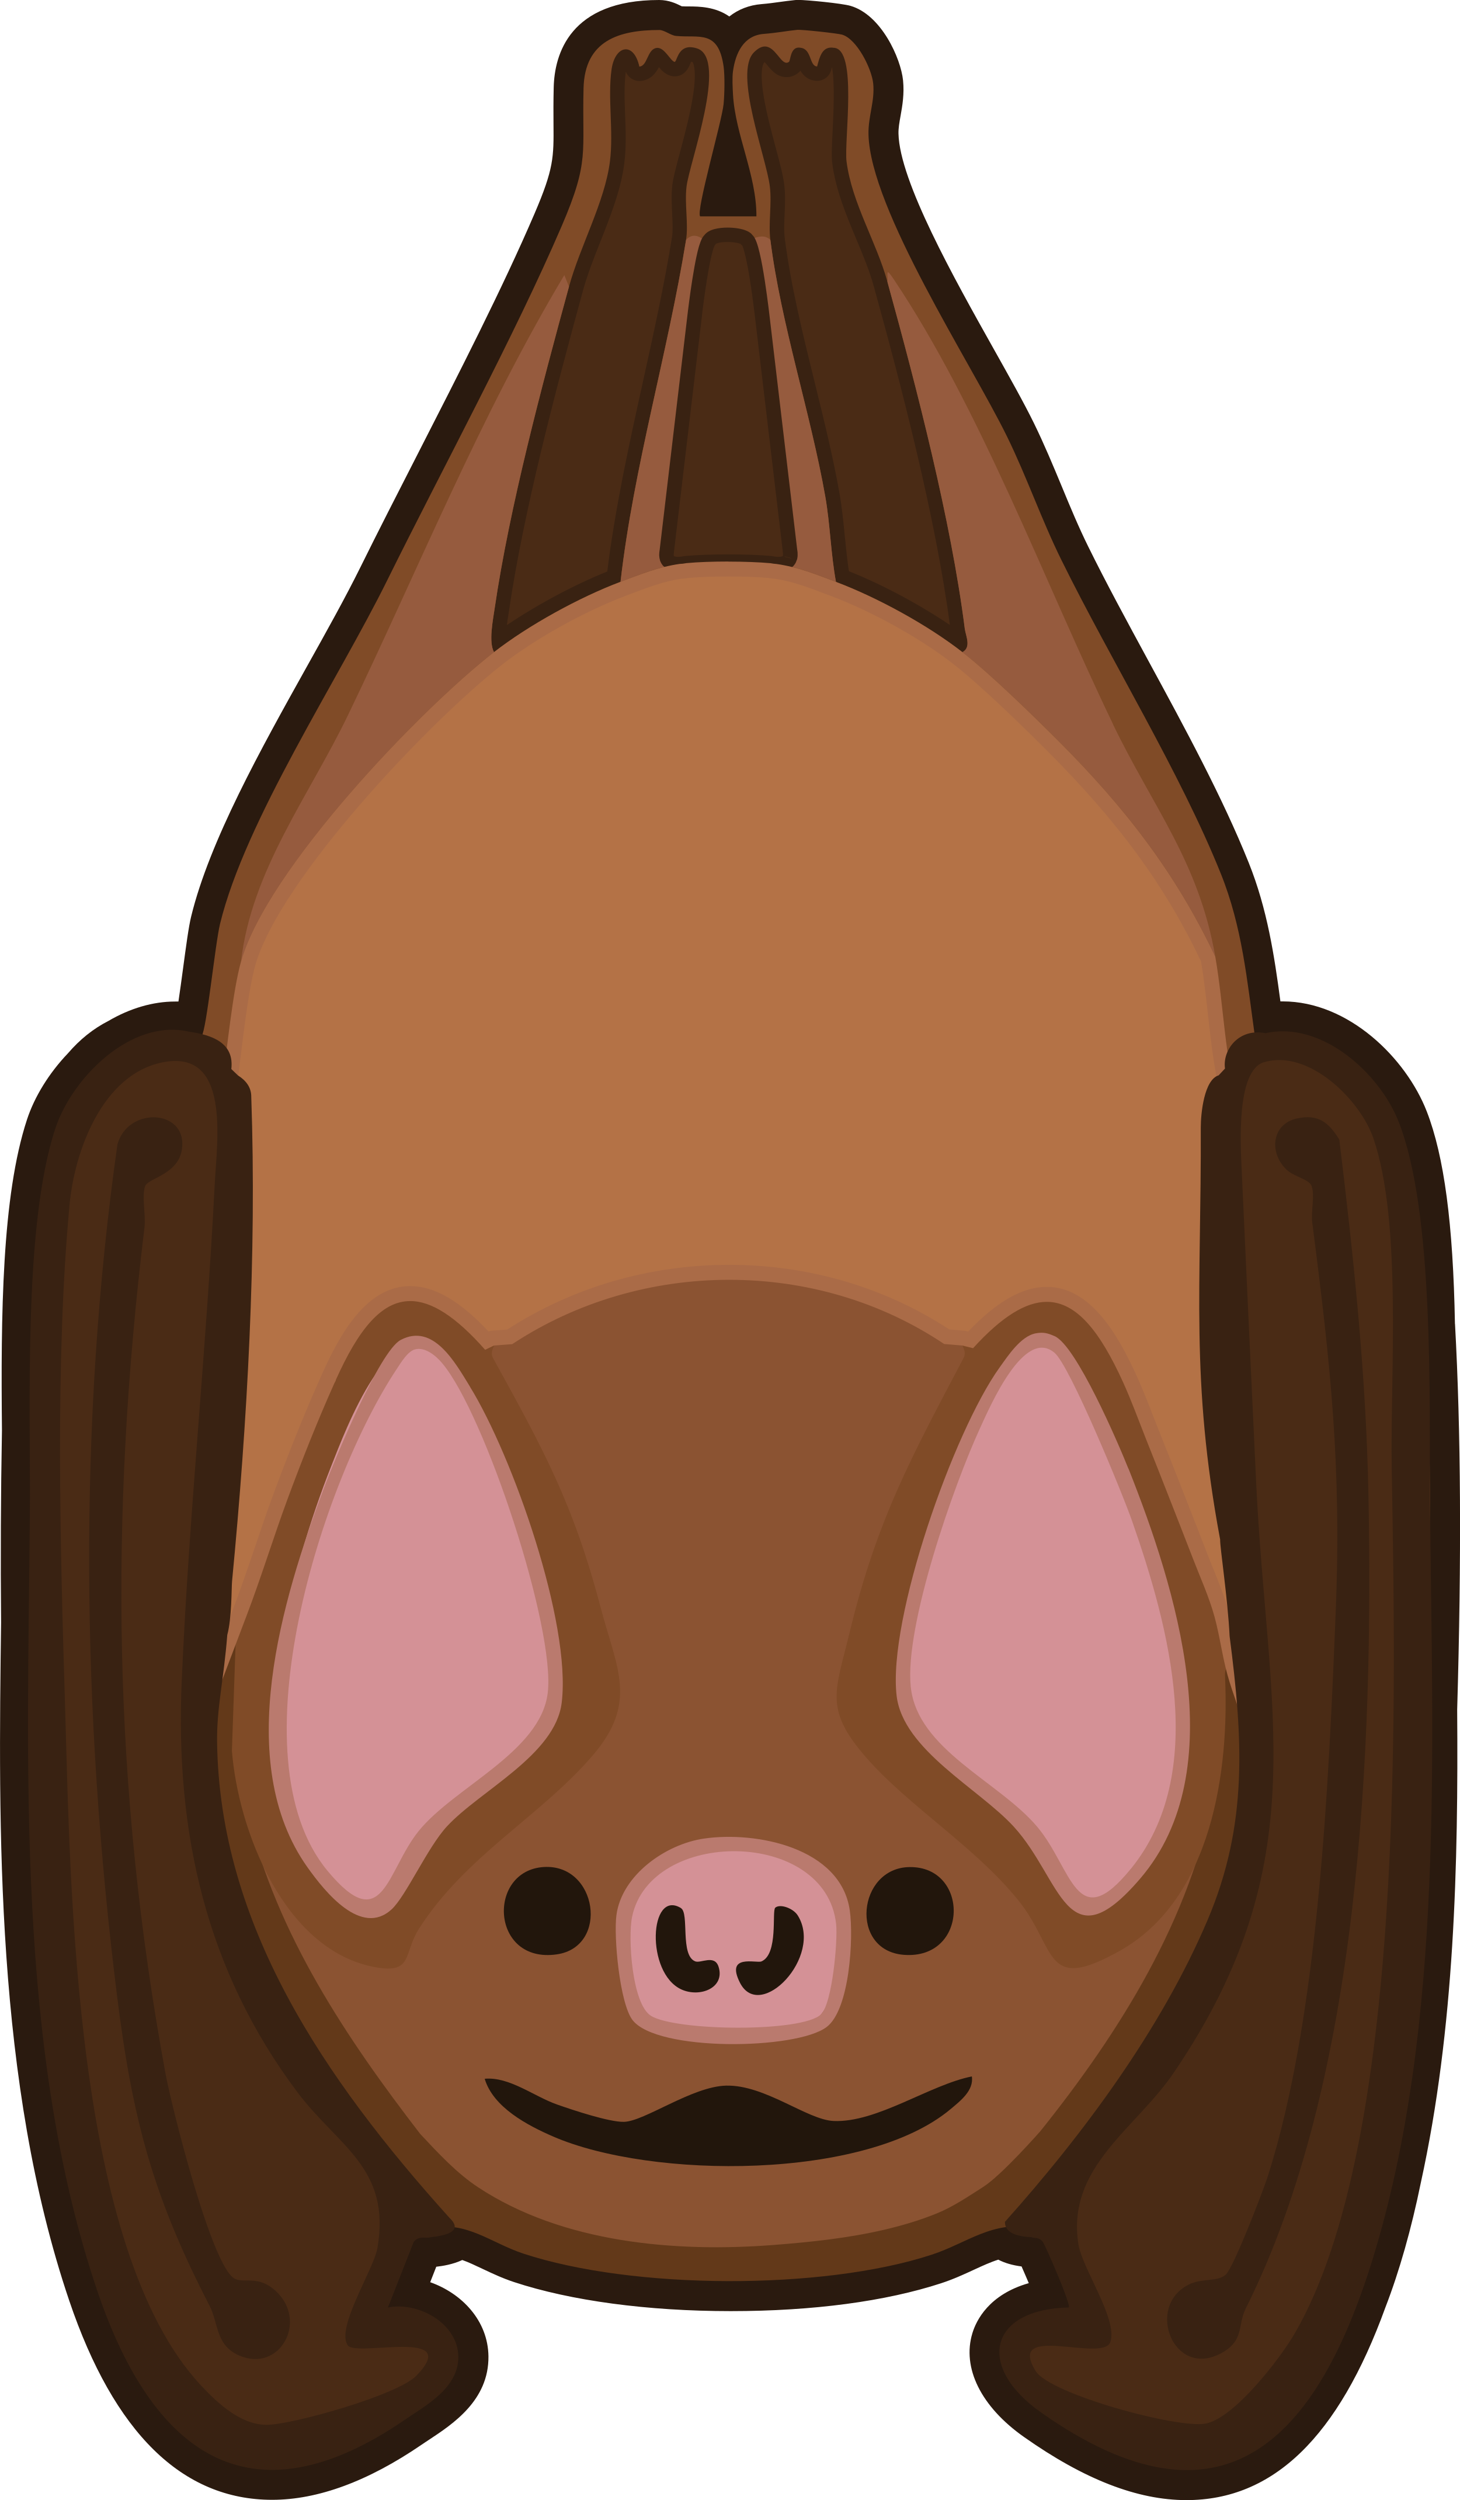 <?xml version="1.0" encoding="UTF-8"?>
<svg id="Bat" xmlns="http://www.w3.org/2000/svg" viewBox="0 0 202.03 345.8">
  <defs>
    <style>
      .cls-1 {
        fill: #633919;
      }

      .cls-2 {
        fill: #8b5332;
      }

      .cls-3 {
        fill: #804b27;
      }

      .cls-4 {
        fill: #392212;
      }

      .cls-5 {
        fill: #965b3e;
      }

      .cls-6 {
        fill: #d49196;
      }

      .cls-7 {
        fill: #6b4a3e;
      }

      .cls-8 {
        fill: #2a1a0f;
      }

      .cls-9 {
        fill: #614338;
      }

      .cls-10 {
        fill: #aa6b47;
      }

      .cls-11 {
        fill: #523930;
      }

      .cls-12 {
        fill: #ba7a6e;
      }

      .cls-13 {
        fill: #4a2b15;
      }

      .cls-14 {
        fill: #22160c;
      }

      .cls-15 {
        fill: #b47246;
      }
    </style>
  </defs>
  <path class="cls-8" d="M201.33,183.11c-.25-13.84-1.49-23.17-3.9-29.38-2.87-7.38-10.83-15.22-19.93-15.22-.11,0-.22,0-.32,0-.84-6.27-1.8-12.74-4.39-19.19-3.63-9.04-8.83-18.63-13.87-27.9-2.99-5.51-5.82-10.72-8.32-15.79-1.33-2.69-2.48-5.45-3.69-8.38-1.19-2.86-2.42-5.82-3.83-8.7-1.38-2.82-3.41-6.43-5.56-10.26-5.5-9.8-13.04-23.23-13.19-29.8-.02-.75.12-1.55.29-2.48.25-1.41.53-3.01.34-4.9-.31-3.03-3-9.06-7.27-10.3-1.2-.35-6.07-.82-7.21-.82-.23,0-.42.01-.56.03-.7.07-1.34.16-2.01.25-.81.11-1.57.22-2.55.3-1.7.14-3.2.73-4.44,1.71-1.95-1.37-4.24-1.38-5.54-1.39-.37,0-.72,0-1.05-.02l-.07-.04c-.67-.33-1.69-.83-3.05-.83-12.42,0-14.47,7.55-14.59,12.05-.05,2.03-.04,3.64-.03,5.06.04,4.64.05,6.21-2.63,12.45-4.41,10.27-10.44,22.04-16.26,33.43-2.77,5.42-5.39,10.53-7.81,15.43-2.05,4.15-4.67,8.85-7.45,13.82-6.3,11.29-13.45,24.09-15.99,34.53-.35,1.41-.71,4.15-1.14,7.33-.18,1.32-.4,2.98-.62,4.43-.16,0-.32,0-.48,0-3.03,0-6.22.93-9.22,2.69-2.08,1.06-3.95,2.56-5.57,4.45-2.63,2.75-4.65,6.02-5.69,9.2C.25,165.48.11,181.92.27,197.85c-.16,8.77-.2,17.7-.12,26.55-.37,28.32-.83,63.56,9.44,93.85,6.19,18.26,15.63,27.52,28.07,27.52,6.32,0,13.27-2.56,20.66-7.61.33-.23.69-.46,1.05-.7,3.3-2.18,8.29-5.46,8.22-11.54-.06-4.97-3.72-8.72-8.06-10.25l.84-2.14c.89-.1,2.3-.32,3.6-.93.89.31,1.82.76,2.84,1.24,1.27.6,2.71,1.28,4.32,1.81,7.85,2.59,18.5,4.02,29.98,4.02s21.5-1.37,29.1-3.85c1.69-.55,3.21-1.25,4.55-1.87,1.21-.56,2.31-1.06,3.38-1.4.9.47,1.97.78,3.22.94.29.66.65,1.48,1,2.31-5.52,1.57-7.27,5.16-7.8,6.91-1.47,4.82,1.2,10.19,7.14,14.37,8.33,5.87,15.69,8.73,22.48,8.73h0c12.01,0,21.02-8.72,27.53-26.66,1.94-5.02,3.59-10.84,4.9-17.24,4.69-21.36,5.19-44.07,5.03-65.44.61-21.03.52-38.48-.3-53.35Z"/>
  <path class="cls-11" d="M154.01,100.15c-9.49-19.67-18.32-43.64-30.41-61.63-1.14-1.7-.7-.51-.8.48-1.54-5.57-4.94-10.94-5.67-16.69-.36-2.84.75-15.1-1.8-15.71l-2.27,2.59c-1.09-.03-1.19-2.35-2.27-2.58-1.45-.31-1.4,1.76-1.62,1.94-1.28.99-2.17-4.01-4.86-1.3-2.83,2.85,1.73,14.55,2.21,18.55.29,2.43-.22,5.07.07,7.38-1.1-.99-2.19-.09-3.24,0-.51.04-1.55.18-2.56.32-1.02-.14-2.06-.28-2.57-.32-.18.11-.32.23-.44.35-.6-.55-1.71-1.55-2.85-.35.36-2.19-.22-4.99.07-7.38.4-3.32,5.77-17.72,1.46-19.11-2.74-.88-2.74,2.02-3.14,1.86-.65-.25-1.43-2.15-2.53-1.92-1.25.26-1.18,2.5-2.32,2.57-.77-3.5-3.36-2.96-3.84.37-.57,3.99.3,8.58-.23,12.76-.7,5.57-4.13,11.71-5.67,17.34l-.65-1.61c-11.63,19.44-20.1,40.46-29.91,60.81-5.38,11.17-13.39,21.54-14.82,34.11h0c3.57-12.61,24.54-34.62,35-42.77h0c4.76-3.71,11.85-7.6,17.5-9.72h0s0,0,0,0c2.72-1.02,5.28-2.07,8.19-2.48.28-.01.59-.04.94-.11,1.55-.14,3.67-.22,5.81-.22,2.13,0,4.26.07,5.81.22h0c.32.06.59.09.85.11,2.92.41,5.49,1.46,8.22,2.48h0c5.73,2.16,12.68,5.96,17.5,9.72h0c3.93,3.07,9.68,8.67,13.3,12.3,9.11,9.11,16.14,18.09,21.69,29.82h0c-2.29-13.15-8.58-20.59-14.17-32.17Z"/>
  <path class="cls-3" d="M196.04,168.29c-.96-9.5-4.97-24.02-16.71-24.83-1.74-.12-4.74,1.31-5.68-.09-1.09-7.8-1.75-15.14-4.71-22.51-5.62-14-15.21-29.5-22.06-43.39-2.75-5.56-4.79-11.5-7.53-17.09-5.01-10.22-18.93-31.44-19.17-41.78-.06-2.52.9-4.61.65-7.06-.21-2.04-2.25-6.15-4.31-6.75-.63-.18-5.55-.72-6.21-.66-1.51.15-2.72.41-4.63.56-2.8.22-3.9,2.67-4.25,5.15h0c-.13.89-.05,2.29,0,3.24h0c.32,5.58,3.27,11.14,3.24,16.85h-7.78c-.64-.64,3.02-13.2,3.24-15.55.13-1.36.18-3.88,0-5.18h0s0,0,0,0c-.73-5.13-3.36-3.92-6.58-4.23-.74-.07-1.61-.82-2.31-.82-5.63,0-10.32,1.48-10.49,8.03-.23,8.99.87,10.02-3,19.03-6.55,15.24-16.59,33.73-24.17,49.06-6.82,13.8-19.65,33.22-23.13,47.51-.69,2.84-1.85,14.56-2.56,15.58-1,1.43-3.89-.02-5.67.11-16.5,1.14-16.94,26.66-17.39,38.4-1.11,28.82-.57,58.08.65,86.89,1.23,28.89,9.6,93.99,53.39,63.7,8.32-5.75,2.48-13.42-6.05-12.21.66-2.26,4.21-13.75,5.62-14.19,1.26-.4,10.17,3.46,12.53,4.15,18.56,5.37,38.43,5.49,57.17.78,3.25-.82,13.2-5.19,15.1-5.06.57.04.68-.06,1.04.45.42.6,4.99,13.37,4.46,13.87-9.43-.94-14.14,6.75-5.13,12.59,42.58,27.59,51.09-32.17,52.47-61.48,1.51-32.16,3.19-71.29-.03-103.05Z"/>
  <path class="cls-2" d="M133.18,186.11c1.68-.37,1.87.69,1.35,2.19-7.37,13.65-14.45,28.16-17.11,43.47-.88,5.06.54,7.48,4.02,11.17,7.76,6.5,15,13.43,21.71,20.81,3.35,7.3,5.21,9.62,12.39,4.22,12.6-9.49,13.96-26.8,11.93-41.32.02-1.35.61-1.85,2-1.65.34.99,1.89,2.44,1.94,2.59,3.8,3.46,4.34,11.05,4.62,16.29,1.19,22.09-11.22,45.16-27.95,58.23-.67-1.46-1.02-2.69-2.86-2.6-1.18.06-8.02,4.02-10.11,4.86-20.49,8.24-37.36,13.58-57.86,5.4-5.77-2.3-16.53-9.29-23.15-9.61-1.84,2.64-5.99-1.95-7.64-3.81-8.33-9.37-20.1-30.21-20.78-42.91-.22-4.22.42-22.58,2.77-25.04.45-.47,1.01-.74,1.66-.82.13-.34,2.03-2.28,2.59-3.89l1.28.62c-1.09,14.45-1.63,33.8,11.53,43.54,4.22,3.12,10.06,5.67,11.05-1.27,6.86-8.56,14.63-16.34,23.31-23.34,4.28-4.41,5.32-7.51,4.05-13.32-3.25-14.8-9.52-28.88-17.06-42.07-.32-1.34.07-1.75,1.5-1.75,18.54-13.74,46.3-13.93,64.81,0Z"/>
  <path class="cls-11" d="M30.78,149.82c-.03.21.03.44,0,.65l-.65,3.89c-.3,21.03-2.05,42.19-1.99,63.19,0,2.6.5,8.02,1.99,10.03-3.17,8.44-4.34,23.96-2.13,32.91,1.9,7.67,18.07,39.29,26.11,39.67v.65l-.65,1.3c-1.17,4.11-6.98,19.7-6.51,22.34,1,5.57,9.69-3.54,12.03,1.66,1.22,2.71-3.59,4.65-5.54,5.48-8.16,3.45-19.65,5.29-26.49-1.35-15.67-15.2-17.78-69.28-18.24-90.63-.35-16.23-.52-33.77,0-49.95.28-8.7.69-27.9,4.45-35.08,3.58-6.84,11.15-9.87,17.62-4.74Z"/>
  <path class="cls-11" d="M148.09,302.1c.46-3.17,4.57-5.23,6.81-7.77,16.22-18.32,25.25-42.75,16.52-66.75,1.54-.71,1.8-3.39,1.93-4.87,2.09-22.68-2.88-46.98-1.93-69.65.14-3.43-.43-4.58,3.84-5.55,4.52-1.03,9.34,1.31,12,4.95,5.45,7.47,4.52,22.29,4.91,31.38,1.51,35.15,2.55,77.41-4.2,111.81-4.43,22.58-9.7,48.09-39.4,36.11-1.78-.72-6.55-2.62-6.02-5.09,1.37-6.43,10.07,3.36,12.55-2.29-2.63-6.8-4.01-15.79-7.01-22.27Z"/>
  <path class="cls-13" d="M69,88.48c-.03-1.13.2-2.61.35-3.53l.1-.66c2.01-13.67,6.35-30.07,10.25-44.36.6-2.21,1.54-4.58,2.44-6.87,1.39-3.52,2.82-7.15,3.25-10.6.27-2.14.19-4.37.11-6.52-.08-2.2-.16-4.29.12-6.22.19-1.32.74-1.9.98-1.9.17,0,.63.4.89,1.6.1.46.51.79.98.79h.06c1.16-.07,1.64-1.1,1.96-1.78.13-.27.37-.78.5-.81.15.05.57.56.77.81.37.45.71.88,1.2,1.07.11.04.27.07.39.07.76,0,1.05-.69,1.2-1.06.29-.69.48-.98.96-.98.18,0,.4.04.65.12,2.35.76-.1,9.91-1.15,13.82-.5,1.86-.89,3.33-1,4.21-.15,1.24-.08,2.55-.02,3.82.06,1.29.12,2.5-.04,3.53-1.09,6.71-2.58,13.48-4.03,20.03-1.92,8.7-3.9,17.69-4.98,26.72-5.27,2.05-11.42,5.42-15.95,8.71Z"/>
  <path class="cls-4" d="M91.66,8.34h0,0M95.71,8.42h0,0M95.64,8.53l.19.05c.1.13.6,1.04.09,4.5-.39,2.63-1.21,5.68-1.86,8.13-.51,1.9-.91,3.4-1.02,4.35-.16,1.33-.09,2.68-.03,3.98.06,1.23.12,2.4-.03,3.32-1.08,6.68-2.58,13.44-4.02,19.97-1.88,8.53-3.83,17.35-4.93,26.22-4.56,1.83-9.7,4.59-13.89,7.41.07-.56.15-1.06.2-1.36.04-.24.07-.47.1-.67,2-13.62,6.33-29.98,10.23-44.24.59-2.16,1.47-4.4,2.41-6.77,1.41-3.57,2.87-7.27,3.31-10.85.28-2.22.2-4.49.11-6.68-.08-2.13-.15-4.14.1-5.97.29.76,1.03,1.28,1.87,1.28h.12c1.45-.09,2.18-1.14,2.59-1.91.37.44.8.89,1.43,1.13.23.09.5.14.74.14,1.43,0,1.96-1.26,2.13-1.68.04-.09.1-.24.15-.35M87.02,8.69h0,0M95.51,6.52c-1.74,0-1.84,2.04-2.16,2.04h-.03c-.61-.24-1.34-1.94-2.35-1.94l-.18.02c-1.25.26-1.18,2.5-2.32,2.57-.36-1.64-1.12-2.39-1.87-2.39-.86,0-1.71.98-1.97,2.75-.57,3.99.3,8.58-.23,12.76-.7,5.57-4.13,11.71-5.67,17.34-3.76,13.75-8.22,30.5-10.28,44.48-.23,1.6-.86,4.66-.09,6.06,4.76-3.71,11.85-7.6,17.5-9.72,1.84-15.97,6.5-31.46,9.07-47.3.36-2.19-.22-4.99.07-7.38.4-3.32,5.77-17.72,1.46-19.11-.36-.12-.68-.17-.95-.17Z"/>
  <path class="cls-5" d="M78.74,39.66l-.65-1.61c-11.63,19.44-20.1,40.46-29.91,60.81-5.38,11.17-13.39,21.54-14.82,34.11,3.57-12.61,24.54-34.62,35-42.77-.77-1.4-.14-4.47.09-6.06,2.05-13.98,6.52-30.73,10.28-44.48Z"/>
  <path class="cls-5" d="M95.58,62.65c1.07-9.58,1.97-19.25,2.6-28.83-.33-.05-1.76-2.2-3.24-.65-2.57,15.84-7.24,31.33-9.07,47.3,3-1.13,5.79-2.29,9.07-2.59-1.89.37-1.38-1.01-1.29-2.24.31-4.15,1.46-8.78,1.93-13Z"/>
  <path class="cls-13" d="M132.86,88.7c-4.58-3.4-10.8-6.82-16.3-8.96-.3-1.78-.49-3.66-.67-5.49-.19-1.91-.38-3.89-.71-5.76-.88-5.01-2.18-10.28-3.43-15.37-1.64-6.68-3.35-13.58-4.16-20.08-.13-1.07-.08-2.23-.03-3.46.06-1.29.12-2.62-.04-3.92-.15-1.22-.63-3.01-1.18-5.09-1.1-4.12-2.93-11-1.32-12.63.47-.47.73-.52.82-.52.3,0,.76.56,1.09.96.49.6,1.05,1.29,1.9,1.29h0c.34,0,.67-.12.96-.34.34-.26.42-.62.51-1.01.04-.18.15-.67.27-.78l.11.05c.18.02.29.2.54.86.24.64.64,1.7,1.81,1.74h.03c.46,0,.86-.31.97-.75.37-1.44.59-1.86.98-1.86h.17s.14.03.14.03c.04,0,.09,0,.19.1,1.15,1.23.85,7.17.69,10.36-.1,1.96-.18,3.5-.06,4.38.45,3.55,1.87,6.93,3.24,10.21.91,2.17,1.85,4.42,2.46,6.62,3.96,14.34,8.76,32.74,10.67,47.82.03.26.1.55.18.85.08.33.13.58.16.76Z"/>
  <path class="cls-4" d="M111.41,8.1h0,0M115.45,8.38h0,0M106.06,8.39h0,0M105.81,8.59c.13.14.26.31.37.43.57.7,1.35,1.65,2.67,1.65.56,0,1.1-.19,1.56-.55.14-.11.25-.22.35-.34.4.67,1.08,1.36,2.26,1.4h.06c.91,0,1.71-.62,1.94-1.51.03-.11.06-.25.1-.4.43,2.08.2,6.6.1,8.73-.1,2-.18,3.59-.06,4.55.47,3.68,1.91,7.13,3.31,10.47.94,2.24,1.82,4.36,2.42,6.5,3.89,14.07,8.58,32.05,10.55,46.93-4.2-2.84-9.31-5.58-13.97-7.44-.24-1.58-.41-3.24-.57-4.86-.19-1.93-.39-3.93-.72-5.84-.89-5.05-2.19-10.33-3.45-15.43-1.64-6.65-3.33-13.53-4.14-19.96-.12-.98-.07-2.1-.02-3.29.06-1.33.12-2.7-.05-4.08-.15-1.29-.64-3.12-1.21-5.23-.66-2.48-1.41-5.29-1.74-7.68-.46-3.31.14-3.96.17-3.98l.06-.06M105.85,6.43c-.44,0-.94.22-1.53.82-2.83,2.85,1.73,14.55,2.21,18.55.29,2.43-.22,5.07.07,7.38,1.44,11.54,5.57,23.97,7.6,35.5.67,3.79.76,7.98,1.48,11.81,5.73,2.16,12.68,5.96,17.5,9.72,1.28-.66.46-2.26.33-3.24-1.9-14.96-6.66-33.33-10.7-47.96-1.54-5.57-4.94-10.94-5.67-16.69-.36-2.84,1.59-15.66-1.8-15.71-.11-.02-.22-.03-.32-.03-1.26,0-1.61,1.3-1.95,2.61-1.09-.03-.73-2.4-2.27-2.58-.1-.02-.2-.03-.28-.03-1.16,0-1.13,1.81-1.34,1.97-.12.09-.23.13-.35.13-.85,0-1.6-2.25-2.99-2.25Z"/>
  <path class="cls-5" d="M154.01,100.15c-9.49-19.67-18.32-43.64-30.41-61.63-1.14-1.7-.7-.51-.8.48,4.04,14.63,8.8,33,10.7,47.96.13.98.94,2.58-.33,3.24,3.93,3.07,9.68,8.67,13.3,12.3,9.11,9.11,16.14,18.09,21.7,29.83-2.29-13.15-8.58-20.59-14.17-32.17Z"/>
  <path class="cls-5" d="M106.61,77.89c3.28.31,6.08,1.46,9.07,2.59-.71-3.83-.81-8.02-1.48-11.81-2.03-11.52-6.15-23.95-7.6-35.5-1.1-.99-2.19-.09-3.24,0,0,.86,0,1.73,0,2.59l.65,5.18c.65,11.39,2.88,22.71,3.88,34.04.1,1.09.72,3.35-1.29,2.89Z"/>
  <path class="cls-9" d="M53.46,302.1l.65-1.3c.27.7-.63,1.23-.65,1.3Z"/>
  <path class="cls-7" d="M30.13,154.35c.02-1.22-.44-3.18.65-3.89-.15,1.2.54,3.16-.65,3.89Z"/>
  <path class="cls-6" d="M95.42,255.6c6.48-1.08,17.45-.39,19.96,6.95,1.34,3.93,1,14.31-2.6,16.89-4.1,2.94-21.56,3.21-24.88-1.07-2.39-3.07-2.72-12.08-1.6-15.69.98-3.15,5.9-6.54,9.12-7.08Z"/>
  <path class="cls-14" d="M134.48,287.2c.3,1.96-1.59,3.39-2.93,4.52-11.79,9.89-41.4,9.68-54.98,3.81-3.58-1.55-8.32-4.04-9.5-8,3.43-.31,6.83,2.45,10.04,3.57,2.16.76,7.18,2.43,9.22,2.39,2.85-.06,9.44-4.9,14.15-5.01,5.39-.13,11.19,4.72,14.86,4.89,6,.27,13.3-5,19.13-6.16Z"/>
  <path class="cls-14" d="M125.84,258.25c8.35-.13,8.24,12.81-.75,12.14-7.6-.57-6.43-12.03.75-12.14Z"/>
  <path class="cls-14" d="M75.26,258.24c7.42-.44,9.06,11.01,1.81,12.08-9.19,1.35-9.72-11.6-1.81-12.08Z"/>
  <path class="cls-14" d="M107.27,263.87c.68-.58,2.49.07,3.12,1.07,3.56,5.68-5.22,14.81-8,9.3-2.04-4.04,2.27-2.65,2.97-2.94,2.38-1,1.42-7.02,1.92-7.43Z"/>
  <path class="cls-14" d="M94.23,263.93c1.18.72-.15,6.52,1.97,7.36.77.31,2.67-.99,3.23.74.94,2.93-2.58,4.31-5.13,3.15-5.01-2.28-4.45-13.93-.07-11.26Z"/>
  <path class="cls-1" d="M32.19,241.44c.5,2.74.9,3.6.83,6.48l1.35,3.22c3.91,16.35,13.61,30.84,23.77,44.01,2.44,2.61,5.06,5.45,8.05,7.41,11.69,7.69,27.25,9.01,40.86,7.96,5.14-.4,10.29-.94,15.32-2.11,2.47-.58,4.92-1.3,7.27-2.26,2.3-.94,4.31-2.32,6.4-3.65,2.61-1.66,7.93-7.73,7.93-7.73,11.04-13.78,20.82-29.4,24.07-46.98l-.72-2.58.68-2.55c-1.61-.31-.77-2.15.79-2.77-.31-.02.19-.16-.06-.28-.48-.23-.5-9.34-.37-10.54l-2.51-2c-2.14.32.53-6.67,3.1-5.73l1.48-.02c.14,1.53.51,1.97,1.12,1.31.77,8.71,2.08,17.95,1.32,26.92-1.21,14.28-12.71,31.68-20.89,43.27-3.46,4.9-7.13,9.66-11.54,13.74-.44,1.13,1.6,1.15,2.59,1.61-5.64-1.11-9.19,2.09-14.12,3.7-15.14,4.95-41.38,4.83-56.5-.16-4.52-1.49-7.82-4.56-12.99-3.54.86-.32,1.71-.69,2.59-.97-8.18-8.43-15.82-19.19-21.91-29.29-12.67-20.99-12.02-31.46-9.84-55.28.83-1.14,1.69-1.57,2.59-1.3,1.66-.35,2.01,1.38,1.03,5.2l-.4,13-1.27,1.89Z"/>
  <path class="cls-12" d="M117.59,264.24c-1.24-8.67-12.93-10.99-20.19-9.93-5.27.77-11.36,5.03-12.1,10.58-.4,3,.45,12.18,2.22,14.51,3.36,4.41,22.68,4.15,26.87.97,3.2-2.42,3.74-12.36,3.2-16.13ZM113.61,278.62c-2.63,2.54-20.2,2.32-23.55.19-2.62-1.67-3.19-10.8-2.59-13.69,2.55-12.28,26.79-12.22,28.23,1.01.25,2.31-.54,10.99-2.09,12.49Z"/>
  <path class="cls-3" d="M68.37,186.11c.06.06-.61.9-.15,1.73,6.94,12.59,11.09,20.07,14.87,34.42,2.26,8.56,5.25,13.19-1.09,20.57-7.22,8.4-17.54,13.82-24.02,23.94-2.24,3.49-.7,6.46-6.5,5.24-12.23-2.57-18.51-18.8-19.39-29.85l.64-18.46c3.02-8.69,5.81-17.41,9.42-25.9,3.44-8.09,9.53-26.47,21.35-16.21,1.12.97,4.15,3.75,4.88,4.52Z"/>
  <path class="cls-6" d="M61.04,186.96c.8.73,3.04,4.94,3.78,6.26,4.82,8.62,8.83,19.62,10.89,29.29,1.06,5.01,2.46,9.68.57,14.59-1.98,5.16-14.4,13.11-18.94,18.65-1.69,2.06-4.03,7.38-4.84,8.12-3.28,3.02-9.84-6.22-11.24-8.87-7.44-14.16-1.07-37.93,4.58-52.22,1.91-4.83,8.3-22.13,15.2-15.83Z"/>
  <path class="cls-12" d="M65.03,191.79c-2.05-3.33-5.07-8.84-9.59-6.45-2.93,1.55-9.17,16.64-10.62,20.49-5.77,15.38-12.64,37.89-2.26,52.47,2.42,3.4,7.43,9.63,11.62,5.81,1.99-1.82,4.96-8.55,7.65-11.47,4.58-4.97,15.03-9.88,15.9-17.15,1.33-11.04-6.79-34.1-12.71-43.7ZM75.79,234.19c-1.02,8.17-12.96,13-17.86,19.08-4.48,5.56-4.9,14.77-12.6,5.51-13.1-15.76-.69-54.02,9.58-69.44.58-.87,1.5-2.44,2.53-2.7,1.4-.36,2.87.88,3.72,1.88,5.94,7,15.74,36.73,14.63,45.67Z"/>
  <path class="cls-3" d="M173.94,226.43c-1.6,1.84-4.53,3.18-4.43,5.33.63,13.2-1.83,30.89-14.5,38.04-10.66,6.01-8.7-.22-14.06-6.9-5.97-7.44-15.12-12.99-21.06-19.77-5.9-6.74-4.29-9.18-2.34-17.26,3.76-15.6,8.55-24.31,15.79-38.04.45-.85-.21-1.67-.15-1.73.32-.35,4.98-4.61,5.61-5.08,12.12-8.91,17.93,10.06,21.26,18.06,3.53,8.47,10.87,18.68,13.88,27.34Z"/>
  <path class="cls-6" d="M149.46,264.44c-.39-.25-3.31-6.37-4.63-8.01-2.32-2.88-6.28-6.46-9.05-9.1-3.72-3.55-10.33-6.45-11.04-12.29-1.29-10.58,7.96-37.15,14.38-45.92,6.98-9.53,11.88,2.89,14.71,9.06,5.78,12.63,12.67,36.44,9.27,49.9-.95,3.75-8.96,19.29-13.63,16.34Z"/>
  <path class="cls-12" d="M156.14,203.13c-1.44-3.61-7.23-17.03-10.21-18.32-.96-.41-1.52-.58-2.59-.39-2.11.39-3.86,3.12-5.03,4.74-6.37,8.87-15.48,34.76-14.24,45.38.87,7.51,11.41,12.86,16.22,18.13,6.66,7.29,7.24,19.15,17.5,7.16,12.87-15.04,4.93-40.19-1.64-56.71ZM156.46,258.51c-7.56,9.3-8.07-.05-12.93-5.83-5.29-6.29-16.64-10.66-17.51-19.42-.84-8.41,5.91-27.72,9.61-35.76,1.43-3.1,6.1-13.94,10.3-10.38,2.15,1.83,9.44,19.58,10.73,23.28,5.12,14.65,10.6,34.85-.19,48.11Z"/>
  <path class="cls-13" d="M109.31,77.19c.03-.1.05-.21.06-.34.01-.17,0-.36-.03-.57l-3.79-32.01s-1.15-10.42-2.18-11.09c-.47-.83-4.57-1-5.13,0-1.03.67-2.18,11.09-2.18,11.09l-3.79,32.01c-.04.21-.04.4-.03.57,0,.13.03.24.06.34v.02c.05.12.1.23.18.32l.02.02.21.18.21.11.04.02c.46.19,1.14.21,2.05.03,1.55-.14,3.67-.22,5.81-.22,2.13,0,4.26.07,5.81.22.91.18,1.59.16,2.05-.03l.04-.02.21-.11.21-.18.02-.02c.07-.09.13-.19.17-.32v-.03Z"/>
  <path class="cls-4" d="M109.31,77.19l.96.28c.04-.15.09-.36.1-.6l-1-.02,1,.07v-.24c0-.18,0-.37-.04-.57l-.99.17.99-.12-3.79-32.01h0s-.29-2.61-.71-5.33c-.21-1.36-.45-2.74-.72-3.86-.13-.56-.27-1.05-.42-1.46-.08-.21-.16-.4-.26-.58-.11-.18-.23-.38-.52-.58l-.54.84.87-.49c-.23-.39-.51-.56-.78-.7-.4-.2-.83-.31-1.3-.39-.47-.08-.98-.12-1.48-.12-.62,0-1.22.06-1.78.2-.28.07-.55.17-.81.31-.26.15-.53.35-.72.69l.87.49-.54-.84c-.29.2-.4.39-.52.58-.19.34-.32.72-.46,1.17-.45,1.56-.85,4.04-1.16,6.17-.3,2.13-.5,3.89-.5,3.9h0s-3.79,32.01-3.79,32.01l.99.12-.99-.16c-.03.2-.05.39-.05.57v.24s1.01-.07,1.01-.07l-1,.02c0,.24.05.45.1.6l.96-.28-.97.26v.02s.01.02.01.02v.02c.08.23.2.46.36.66l.77-.64-.78.63.02.02.06.07.28.24.08.07.3.16.05.03.1.04.37-.93-.38.93c.4.16.84.23,1.3.23.41,0,.85-.05,1.32-.14l-.19-.98.09,1c1.49-.14,3.61-.21,5.71-.21,2.11,0,4.22.07,5.71.21l.09-1-.19.98c.48.09.91.14,1.32.14.46,0,.89-.06,1.3-.23l-.38-.93.37.93.04-.02.06-.02.26-.14.09-.05.29-.25.06-.06.07-.09h0c.17-.19.28-.42.35-.65v-.03s.02-.05.02-.05l-.97-.25.96.28-.96-.28-.97-.25v.03s.96.25.96.25l-.95-.3h0s.11.05.11.05l-.09-.07-.02.03.11.04-.09-.07-.02.02.77.64-.65-.76-.13.11-.12.06.48.88-.37-.93-.04.02h0s0,0,0,0c-.09.04-.26.08-.54.08-.24,0-.56-.03-.94-.11h-.05s-.05-.01-.05-.01c-1.6-.15-3.74-.22-5.9-.22-2.16,0-4.3.07-5.9.22h-.05s-.05.01-.05.01c-.38.07-.7.11-.94.11-.28,0-.45-.04-.54-.08h0s-.05-.02-.05-.02l-.37.93.48-.88-.12-.06-.13-.11-.65.76.78-.63-.02-.02h0s0-.02,0-.02l-.12.1.14-.08-.02-.03-.12.1.14-.08-.04.02.04-.02h0s-.04.02-.04.02l.04-.02h0s-.95.3-.95.3l.97-.26v-.02s-.01-.01-.01-.01h0s-.02-.09-.02-.09v-.02s0-.02,0-.02v-.1c0-.07,0-.15.02-.24v-.02s3.8-32.04,3.8-32.04h0s.07-.65.19-1.63c.19-1.47.49-3.7.84-5.59.17-.95.36-1.81.54-2.44.09-.31.18-.56.24-.71l.06-.12-.2-.13.17.16.02-.03-.2-.13.17.16-.45-.42.33.51.12-.1-.45-.42.33.51.21-.13.12-.22-.29-.16.23.25.07-.09-.29-.16.23.25-.03-.03.02.03h0s-.03-.03-.03-.03l.02.03s.24-.12.54-.18c.31-.06.7-.09,1.1-.09.53,0,1.08.06,1.47.15.19.05.34.1.41.14l.03.02h0s.11-.16.11-.16l-.14.14.03.02.11-.16-.14.14.37-.36-.45.25.08.11.37-.36-.45.25.12.22.21.13.31-.48-.44.36.13.11.31-.48-.44.36.12-.1-.12.08h0s.12-.08.12-.08l-.12.08s.14.27.24.62c.19.63.4,1.58.6,2.63.29,1.58.55,3.39.73,4.81.09.71.17,1.31.22,1.74.05.43.08.68.08.68h0s3.8,32.04,3.8,32.04v.02s.02.24.02.24v.1s0,.02,0,.02v.02s-.02.08-.02.08v.02s0,.02,0,.02l.97.25Z"/>
  <path class="cls-15" d="M175.36,242.89c-.27-.42-.5-.88-.72-1.33-1-2.04-1.8-4.23-2.44-6.09l-.07-.22c-.44-1.28-.9-2.61-1.27-3.92-.36-1.29-.62-2.64-.88-3.95-.26-1.34-.53-2.72-.91-4.08-.56-2.03-1.35-3.99-2.12-5.88-.3-.73-.59-1.47-.88-2.2-.74-1.93-1.5-3.85-2.25-5.77l-.97-2.49c-1.07-2.73-2.15-5.46-3.23-8.18-.32-.79-.63-1.6-.94-2.4-.73-1.87-1.48-3.81-2.32-5.67-2.48-5.44-6.03-11.69-11.48-11.69-3.14,0-6.59,2.06-10.55,6.29l-.97-.24-2.34-.2c-8.81-5.83-19.22-8.91-30.11-8.91s-21.42,3.08-30.36,8.92l-2.45.19-.71.34c-3.99-4.38-7.46-6.51-10.61-6.51-4.2,0-7.66,3.55-11.23,11.5l-.09.2v.04h0s-.11.23-.11.23c-2.18,4.88-4.3,10.14-6.49,16.07-.92,2.48-1.78,5.02-2.61,7.48-.97,2.86-1.97,5.81-3.06,8.66l-.54,1.42c-.83,2.18-1.65,4.35-2.47,6.53l-.61,1.63c-.38,1.01-.77,2.05-1.27,2.98l-.06.11c-.04.07-.12.22-.2.36-.65-.88-1.15-4.54-.29-16.17.08-1.11.14-1.92.16-2.39.26-18.09.88-36.8,1.87-57.2.05-.93.26-1.9.48-2.81.25-1.05.6-2.09.88-2.88l.03-.09.82-4.89-.11-.03c.14-1.04.29-2.25.45-3.54.54-4.4,1.22-9.88,2.08-12.9,3.58-12.66,24.76-34.54,34.64-42.23,4.6-3.58,11.52-7.42,17.23-9.57l.82-.31c2.38-.9,4.62-1.75,7.11-2.11.33-.02.66-.06.99-.12,1.44-.13,3.5-.21,5.66-.21,2.16,0,4.22.08,5.66.21.3.06.58.09.89.11,2.51.36,4.78,1.22,7.18,2.13l.78.3c5.82,2.19,12.59,5.95,17.23,9.57,3.77,2.94,9.27,8.27,13.21,12.21,9.96,9.97,16.37,18.77,21.43,29.41.43,2.48.72,5.06.99,7.55.49,4.35.99,8.85,2.25,13.16,1.21,4.58,1.67,9.54,1.35,14.72v.09s0,.09,0,.09c2.05,18.97,2.55,38.1,1.49,56.88-.15.89.13,2.98.87,7.94.45,3,1.14,7.64,1.21,9.83Z"/>
  <path class="cls-10" d="M100.8,79.74c2.11,0,4.11.07,5.52.2.3.06.61.09.92.12,2.39.34,4.59,1.18,6.93,2.07l.78.29c5.73,2.16,12.39,5.85,16.96,9.42,3.73,2.91,9.19,8.2,13.11,12.13,9.83,9.84,16.17,18.52,21.17,28.99.41,2.41.69,4.92.96,7.35.49,4.39,1,8.92,2.28,13.31,1.18,4.49,1.63,9.34,1.32,14.39v.17s0,.17,0,.17c2.04,18.89,2.54,37.95,1.49,56.66-.15,1,.08,2.81.88,8.2.13.9.29,1.95.45,3.04-.14-.39-.27-.76-.4-1.13l-.07-.2c-.44-1.27-.9-2.59-1.25-3.87-.35-1.25-.6-2.52-.86-3.87-.27-1.36-.54-2.76-.93-4.16-.58-2.08-1.38-4.07-2.16-5.99-.3-.73-.59-1.46-.87-2.19-.75-1.95-1.52-3.9-2.28-5.85l-.94-2.41c-1.07-2.73-2.15-5.48-3.24-8.18-.32-.79-.63-1.59-.94-2.39-.73-1.88-1.49-3.83-2.35-5.72-2.61-5.72-6.38-12.29-12.42-12.29-3.37,0-6.85,1.97-10.88,6.17l-.3-.07-.16-.04h-.17s-2-.18-2-.18c-8.93-5.84-19.45-8.93-30.46-8.93s-21.64,3.09-30.7,8.95l-1.99.15-.39.03-.2.09c-4.02-4.27-7.5-6.28-10.85-6.28-5.97,0-9.64,6.47-12.17,12.11l-.18.4h0s-.03.07-.03.07c-2.19,4.9-4.32,10.18-6.52,16.13-.92,2.49-1.79,5.04-2.62,7.51-.97,2.85-1.97,5.79-3.05,8.63l-.14.36-.41,1.07c-.87,2.29-1.73,4.57-2.6,6.86l-.46,1.21-.04.09c-.06.17-.12.33-.19.49-.07-.89-.11-2.05-.1-3.56.02-3.25.29-6.83.47-9.2.08-1.13.14-1.94.16-2.47.26-18.07.88-36.76,1.87-57.15.04-.84.24-1.76.45-2.62.24-.99.56-1.96.85-2.77l.06-.17.03-.18.65-3.89.3-1.83-.14-.04c.11-.83.22-1.73.33-2.66.54-4.37,1.21-9.8,2.04-12.74,3.38-11.94,24.11-33.78,34.28-41.7,4.52-3.52,11.34-7.3,16.96-9.42l.81-.31c2.31-.87,4.49-1.7,6.85-2.05.34-.02.68-.06,1.03-.12,1.41-.13,3.41-.2,5.52-.2M100.8,77.67c-2.13,0-4.26.07-5.81.22-.35.07-.66.1-.94.11-2.91.41-5.46,1.46-8.19,2.48-5.65,2.12-12.74,6.01-17.5,9.72-10.46,8.15-31.43,30.15-35,42.77-1.15,4.06-1.96,12.25-2.59,16.85-.55.27-.57.49,0,.65l-.65,3.89c-.35.98-.68,1.97-.92,2.99-.24,1-.45,1.99-.5,2.99-.93,19.05-1.59,38.15-1.87,57.22-.08,2.75-1.96,19.58,1.19,19.76h.1c.47.01.88-.85,1.04-1.16.55-1.02.96-2.12,1.37-3.2,1.01-2.69,2.03-5.37,3.05-8.06.18-.48.36-.95.54-1.42,2.03-5.32,3.7-10.8,5.68-16.16,2-5.4,4.12-10.75,6.47-16,.05-.12.21-.34.21-.47,3.08-6.87,6.26-10.89,10.29-10.89,2.91,0,6.27,2.1,10.36,6.74l1.23-.59,2.52-.19c8.96-5.91,19.49-8.9,30.01-8.9s20.88,2.94,29.76,8.88l2.52.21,1.48.37c4.03-4.43,7.34-6.41,10.2-6.41,4.16,0,7.39,4.17,10.54,11.08,1.19,2.61,2.18,5.35,3.24,8.02,1.09,2.72,2.16,5.44,3.23,8.17,1.07,2.75,2.16,5.49,3.22,8.25,1.02,2.64,2.21,5.25,2.97,7.99.73,2.65,1.06,5.38,1.79,8.03.39,1.42.88,2.81,1.36,4.2.73,2.1,1.51,4.2,2.49,6.2.35.71.72,1.46,1.23,2.07.14.16.31.38.52.46h.08c.13,0,.35-.03.34-.03l.16.06c1.47,0-2.16-17.62-1.73-19.31,1.08-18.94.58-37.98-1.49-57.12.32-5.31-.14-10.34-1.39-15.07-1.96-6.73-2.05-13.87-3.24-20.74-5.56-11.73-12.59-20.71-21.69-29.82-3.63-3.63-9.37-9.23-13.3-12.3-4.82-3.76-11.77-7.56-17.5-9.72-2.73-1.03-5.3-2.07-8.22-2.48-.26-.02-.54-.05-.85-.11-1.55-.14-3.67-.22-5.81-.22Z"/>
  <path class="cls-4" d="M26.02,142.68c3.46.47,6.4,1.61,5.99,5.19l.93.89c1.1.69,1.84,1.65,1.83,2.95.76,21.8-.53,44.89-2.66,67.02-.08.88-.03,5.09-.66,7.41-.47,6.11-1.47,10.03-1.41,14.82.34,25.16,14.68,46.42,32.16,65.81,1.53,1.45.63,2.34-2.69,2.69-.56.21-1.52-.29-2.26.63l-3.57,9.08c4.17-.85,9.69,2.18,9.74,6.79.05,4.32-4.42,6.7-7.46,8.78-21.68,14.83-34.99,4.26-42.48-17.82-11.3-33.35-9.64-72.52-9.35-107.38.12-14.77-.94-39.81,3.5-53.37,2.34-7.16,10.51-15.23,18.39-13.5Z"/>
  <path class="cls-13" d="M22.4,146.96c9.59-1.99,7.62,10.84,7.3,17.02-1.15,22.83-3.58,45.85-4.56,68.67-.89,20.81,3.35,39.83,15.96,56.67,5.63,7.53,13.04,10.51,11.13,21.61-.51,2.98-5.81,11.09-4.1,13.48,1.17,1.64,15.97-2.49,9.48,4.2-2.55,2.63-16.66,6.63-20.48,6.78-3.68.14-6.96-2.91-9.38-5.51-17.6-18.92-18-68.94-18.75-94-.66-21.74-1.4-47.72.63-69.3.69-7.39,4.53-17.91,12.78-19.62Z"/>
  <path class="cls-4" d="M32.43,315.16c1.32.74,3.25-.55,5.73,1.73,4.52,4.16.55,11.34-5.04,8.93-3.32-1.43-2.86-4.46-4.12-6.89-7.85-15.18-10.68-25.84-12.81-42.92-4.84-38.86-5.45-78.92.06-117.71,1.4-5.08,8.92-4.89,8.98-.16.06,4.28-4.73,4.73-5.15,5.93-.49,1.39.12,4.02-.09,5.74-4.85,39.87-4.41,77.28,2.91,116.99.82,4.45,6.34,26.57,9.54,28.36Z"/>
  <path class="cls-4" d="M175.11,142.91c7.75-1.74,15.81,5.5,18.46,12.32,4.92,12.65,4.19,38.34,4.31,52.52.29,33.74,2.09,72.26-7.95,104.77-7.64,24.74-20.58,38.99-45.87,21.17-9.04-6.37-7.23-14.27,3.83-14.53.37-.32-3.28-8.69-3.59-9.07-.58-.73-1.18-.45-1.59-.65-2.45-.11-3.67-.82-3.65-2.12,10.88-12.16,21.64-26.69,28.04-41.74,5.64-13.25,4.88-25.11,3.05-39.27-.25-5.18-1.36-12.43-1.31-13.36-4.13-22.15-2.6-34.92-2.68-56.99,0-2,.47-6.61,2.47-7.22l.88-.94c-.36-2.6,1.93-5.63,5.6-4.89Z"/>
  <path class="cls-13" d="M174.91,146.93c6.12-1.87,13.29,5.13,15.14,10.53,3.97,11.62,2.33,32.64,2.53,45.42.5,30.96,2.06,93.39-13.47,119.96-2.05,3.5-8.29,11.58-12.25,12.38-3.79.77-21.59-4.08-23.55-7.26-4.16-6.76,9.36-1.09,10.34-4.03,1.05-3.14-3.9-10.14-4.43-13.55-1.64-10.64,7.89-15.88,13.19-23.67,19.89-29.27,12.89-49.7,11.4-81.92-.66-14.25-1.34-28.52-1.98-42.74-.15-3.41-.84-13.93,3.07-15.13Z"/>
  <path class="cls-4" d="M179.46,154.71c2.94-.66,4.41.54,5.87,2.92,1.99,16.34,3.71,32.61,4.03,49.1.68,35.17-1.13,80.96-17,112.62-1.14,2.27-.11,4.46-3.51,6.21-6.52,3.37-10.35-6.53-4.37-9.56,1.82-.92,3.96-.35,5.12-1.36,1.09-.95,5.15-11.5,5.83-13.61,7.06-22.08,8.45-54.68,9.4-78.08.81-20.09-.69-34.06-3.24-53.8-.2-1.56.37-3.8-.09-5.1-.34-.96-2.44-1.25-3.52-2.31-2.42-2.39-1.97-6.26,1.48-7.04Z"/>
</svg>